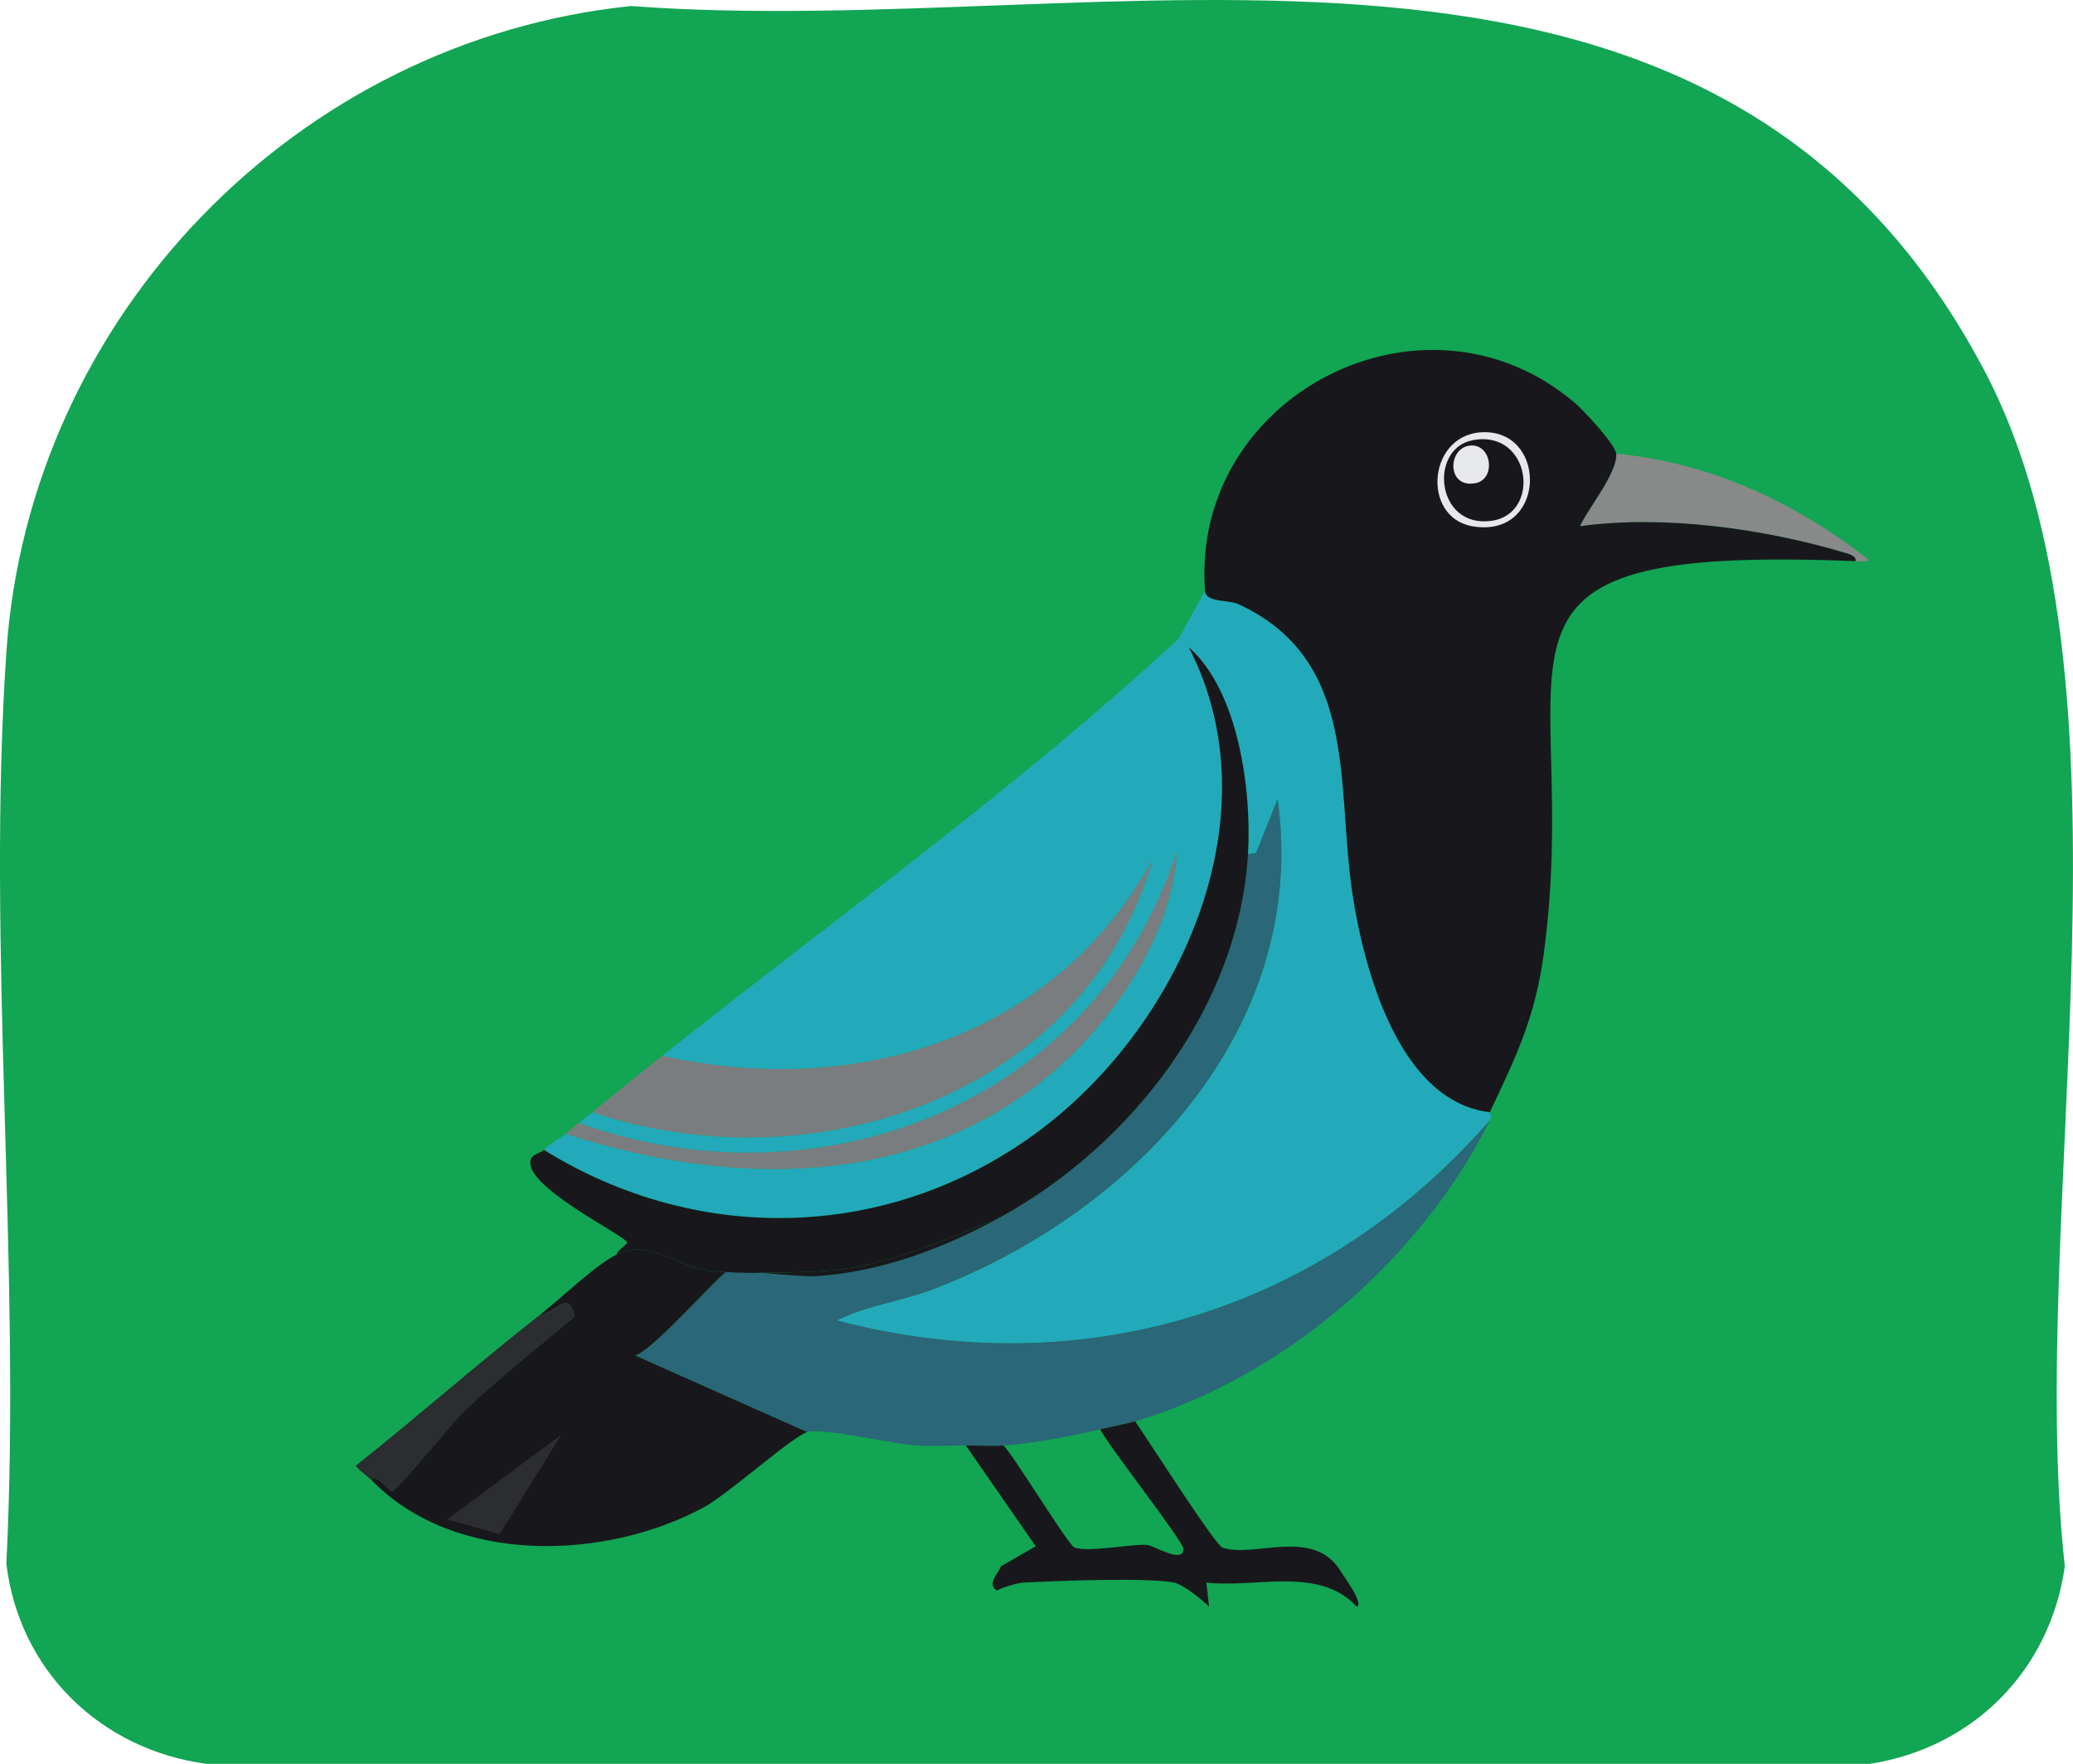 <?xml version="1.0" encoding="UTF-8"?>
<svg id="katman_2" data-name="katman 2" xmlns="http://www.w3.org/2000/svg" viewBox="0 0 509.75 433.66">
  <defs>
    <style>
      .cls-1 {
        fill: #7a7d80;
      }

      .cls-2 {
        fill: #e7e8ea;
      }

      .cls-3 {
        fill: #18181c;
      }

      .cls-4 {
        fill: #888989;
      }

      .cls-5 {
        fill: #2b2d31;
      }

      .cls-6 {
        fill: #c6c9d0;
      }

      .cls-7 {
        fill: #4a4c4f;
      }
    </style>
  </defs>
  <g id="Layer_1" data-name="Layer 1">
    <g id="_Üretken_Nesne" data-name="Üretken Nesne">
      <path class="cls-" fill="#12a553" d="M155.2,1.48c117.63,8.89,265.15-38.29,332.72,89.54,40.59,76.78,10.23,207.99,19.82,294.07-3.6,25.52-22.38,44.57-47.91,48.57H50.79c-26.09-3.49-46.1-22.97-49.23-49.23,3.69-73.23-4.92-151.34,0-224.02C7.16,77.82,72.96,9.95,155.2,1.48Z"/>
      <g>
        <path class="cls-" fill="#12a553" d="M246.09,385.12c-.4,1.52-3.54,4.2-.99,5.95,1.49-.83,5.11-1.9,6.61-1.98,7.66-.41,30.57-1.29,37.01,0,2.11.42,6.94,4.21,8.59,5.95l-.66-5.95c12.26,1.4,27.71-4.13,37.01,5.95,1.92-.91-4.05-8.53-4.3-9.25-.04-.13.9-1.41-.33-2.64,39.69.41,79.88-.2,119.61,1.98,4.04.22,44.56,2.58,44.61,4.96l-.99.99c-96.46,7.77-194.43,8.16-291.42,6.61-34.36-.55-70.91-.8-105.07-3.3-3.07-.23-29.58-2.08-29.41-4.3l.99-.99c58.89-6.64,118.5-5.38,177.76-6.61l1.65.99c-1.76,1.01-.64,1.57-.66,1.65Z"/>
        <path class="cls-" fill="#12a553" d="M270.54,351.42c1.95,3.94,20.53,27.62,20.49,29.41-.09,3.79-7.39-.89-8.92-.99-4.16-.28-14.33,1.89-17.84.66-1.63-.57-14.75-22.37-17.51-25.11,7.26-.48,16.64-2.27,23.79-3.96Z"/>
        <g>
          <path class="cls-" fill="#2ab" d="M292.35,159.12c21.16,41.02-1.63,92.15-36.01,118.29-36.29,27.59-83.99,29.21-122.58,5.29,1.79-1.79,3.55-2.5,5.29-3.96,40.54,13.13,86.09,13.82,119.94-15.2,15.13-12.97,29.33-33.85,30.4-54.19-19.85,61.65-87.55,88.11-147.03,66.74,1.1-.91,2.22-1.76,3.3-2.64,54.19,18.21,121.22-4,137.78-62.12-24.14,43.97-72.95,58.84-120.6,48.24,42.5-33.75,87.15-65.75,126.88-102.43.97.51,1.83,1.26,2.64,1.98Z"/>
          <path class="cls-" fill="#2ab" d="M296.32,145.25c.11,2.96,5.83,2.18,8.26,3.3,29.86,13.89,23.88,44.69,28.08,71.7,2.9,18.64,11.57,50.61,33.7,53.2-.18.38.82.34,0,1.98-40.96,46.87-99.78,65.08-160.58,49.23,7.35-3.69,15.83-4.7,23.46-7.6,49.25-18.71,92.8-64.18,84.92-120.6l-5.29,13.22-1.98.33c.93-15.47-2.23-40.02-14.54-50.88-.82-.72-1.68-1.47-2.64-1.98l6.61-11.89Z"/>
          <path class="cls-" fill="#2a6778" d="M366.36,275.43c-16.9,34.01-50.61,63.16-87.23,74.01-2.18.65-6.11,1.39-8.59,1.98-7.15,1.7-16.53,3.49-23.79,3.96-2.92.19-6.27,0-9.25,0-4,0-8.25.26-12.23,0-5.79-.38-23.07-4.43-26.76-3.3l-42.29-18.83c4.55-1.34,21.11-20.45,22.8-20.82,1.82-.39,17.08,1.63,21.81,1.32,15.92-1.03,31.47-6.93,45.27-14.54,32.11-17.71,58.54-51.67,60.8-89.21l1.98-.33,5.29-13.22c7.89,56.42-35.67,101.89-84.92,120.6-7.63,2.9-16.11,3.91-23.46,7.6,60.8,15.85,119.62-2.36,160.58-49.23Z"/>
          <path class="cls-3" d="M306.89,210.01c-2.25,37.54-28.68,71.5-60.8,89.21-13.61,5.59-27.65,11.98-42.62,13.22-6.04.5-23.41.77-29.08,0-8.5-1.15-14.61-8.02-22.8-3.96.07-.89,2.67-2.66,2.64-2.97-.15-1.53-22.83-12.47-23.79-19.16-.46-2.57,2.36-2.7,3.3-3.63,38.6,23.93,86.29,22.3,122.58-5.29,34.39-26.14,57.18-77.26,36.01-118.29,12.31,10.87,15.47,35.41,14.54,50.88Z"/>
          <path class="cls-1" d="M145.65,273.45c5.71-4.66,11.41-9.29,17.18-13.88,47.65,10.6,96.46-4.27,120.6-48.24-16.56,58.12-83.59,80.32-137.78,62.12Z"/>
          <path class="cls-3" d="M279.13,349.44c2.61,3.69,19.68,30.47,21.48,31.06,7.81,2.59,21.8-4.89,28.75,5.29.24.72,6.21,8.34,4.3,9.25-9.3-10.08-24.75-4.55-37.01-5.95l.66,5.95c-1.65-1.74-6.48-5.52-8.59-5.95-6.44-1.29-29.34-.41-37.01,0-1.5.08-5.12,1.15-6.61,1.98-2.55-1.75.59-4.43.99-5.95l8.59-4.96-17.18-24.78c2.98,0,6.33.19,9.25,0,2.77,2.74,15.88,24.54,17.51,25.11,3.52,1.23,13.68-.94,17.84-.66,1.54.1,8.83,4.78,8.92.99.04-1.79-18.54-25.47-20.49-29.41,2.48-.59,6.41-1.33,8.59-1.98Z"/>
          <path class="cls-1" d="M139.04,278.73c1.13-.95,2.21-1.74,3.3-2.64,59.49,21.36,127.19-5.09,147.03-66.74-1.07,20.34-15.27,41.22-30.4,54.19-33.85,29.02-79.4,28.33-119.94,15.2Z"/>
          <path class="cls-4" d="M456.24,137.98c.4-1.2-1.52-1.74-2.31-1.98-19.97-6.01-44.78-9.46-65.42-6.61,1.89-4.22,9.32-13.23,8.92-17.84,22.91,2.11,44.24,12.02,62.12,26.1-.27.56-2.59.36-3.3.33Z"/>
          <path class="cls-5" d="M91.46,363.98c-.56-.57-3.97-3.14-3.96-3.63,15.36-12.19,30.14-25.26,45.6-37.34,3.48.02,6.64-6.33,8.26.66-9.07,7.58-18.56,14.96-27.09,23.13-3.02,2.89-16.52,19.65-17.84,19.82-.5.07-4.48-5-4.96-2.64Z"/>
          <g>
            <path class="cls-3" d="M246.09,299.22c-13.79,7.61-29.34,13.5-45.27,14.54-4.73.31-19.99-1.71-21.81-1.32-1.69.36-18.25,19.48-22.8,20.82l42.29,18.83c-3.8,1.16-19.26,15.16-25.44,18.5-24.27,13.12-61.23,14.28-81.61-6.61.48-2.35,4.45,2.71,4.96,2.64,1.32-.17,14.82-16.94,17.84-19.82,8.54-8.16,18.03-15.55,27.09-23.13-1.62-6.99-4.78-.64-8.26-.66,5.06-3.95,13.29-11.96,18.5-14.54,8.19-4.06,14.3,2.81,22.8,3.96,5.67.77,23.04.5,29.08,0,14.97-1.24,29.02-7.62,42.62-13.22Z"/>
            <polygon class="cls-5" points="138.05 352.74 122.85 377.19 109.96 373.56 138.05 352.74"/>
          </g>
          <g>
            <path class="cls-3" d="M397.42,111.54c.39,4.61-7.03,13.63-8.92,17.84,20.64-2.85,45.45.6,65.42,6.61.8.24,2.71.78,2.31,1.98-102.23-4.16-66.53,22.95-76.66,96.81-2.17,15.84-7.06,25.55-13.22,38.66-22.13-2.59-30.8-34.56-33.7-53.2-4.21-27.01,1.77-57.81-28.08-71.7-2.43-1.13-8.15-.34-8.26-3.3-3.58-47.93,53.79-77.67,90.86-46.26,2.12,1.79,10.05,10.26,10.24,12.56Z"/>
            <g>
              <path class="cls-2" d="M365.37,106.26c15.32.32,14.58,26.21-3.3,23.13-12.83-2.21-10.97-23.43,3.3-23.13Z"/>
              <path class="cls-3" d="M362.07,108.24c14.36-2.82,17.09,18.16,4.63,19.82-13.65,1.82-15.37-17.71-4.63-19.82Z"/>
              <path class="cls-2" d="M361.41,109.56c5.44-.63,6.6,8.31,1.32,9.25-6.98,1.25-6.8-8.62-1.32-9.25Z"/>
            </g>
          </g>
        </g>
      </g>
    </g>
  </g>
</svg>